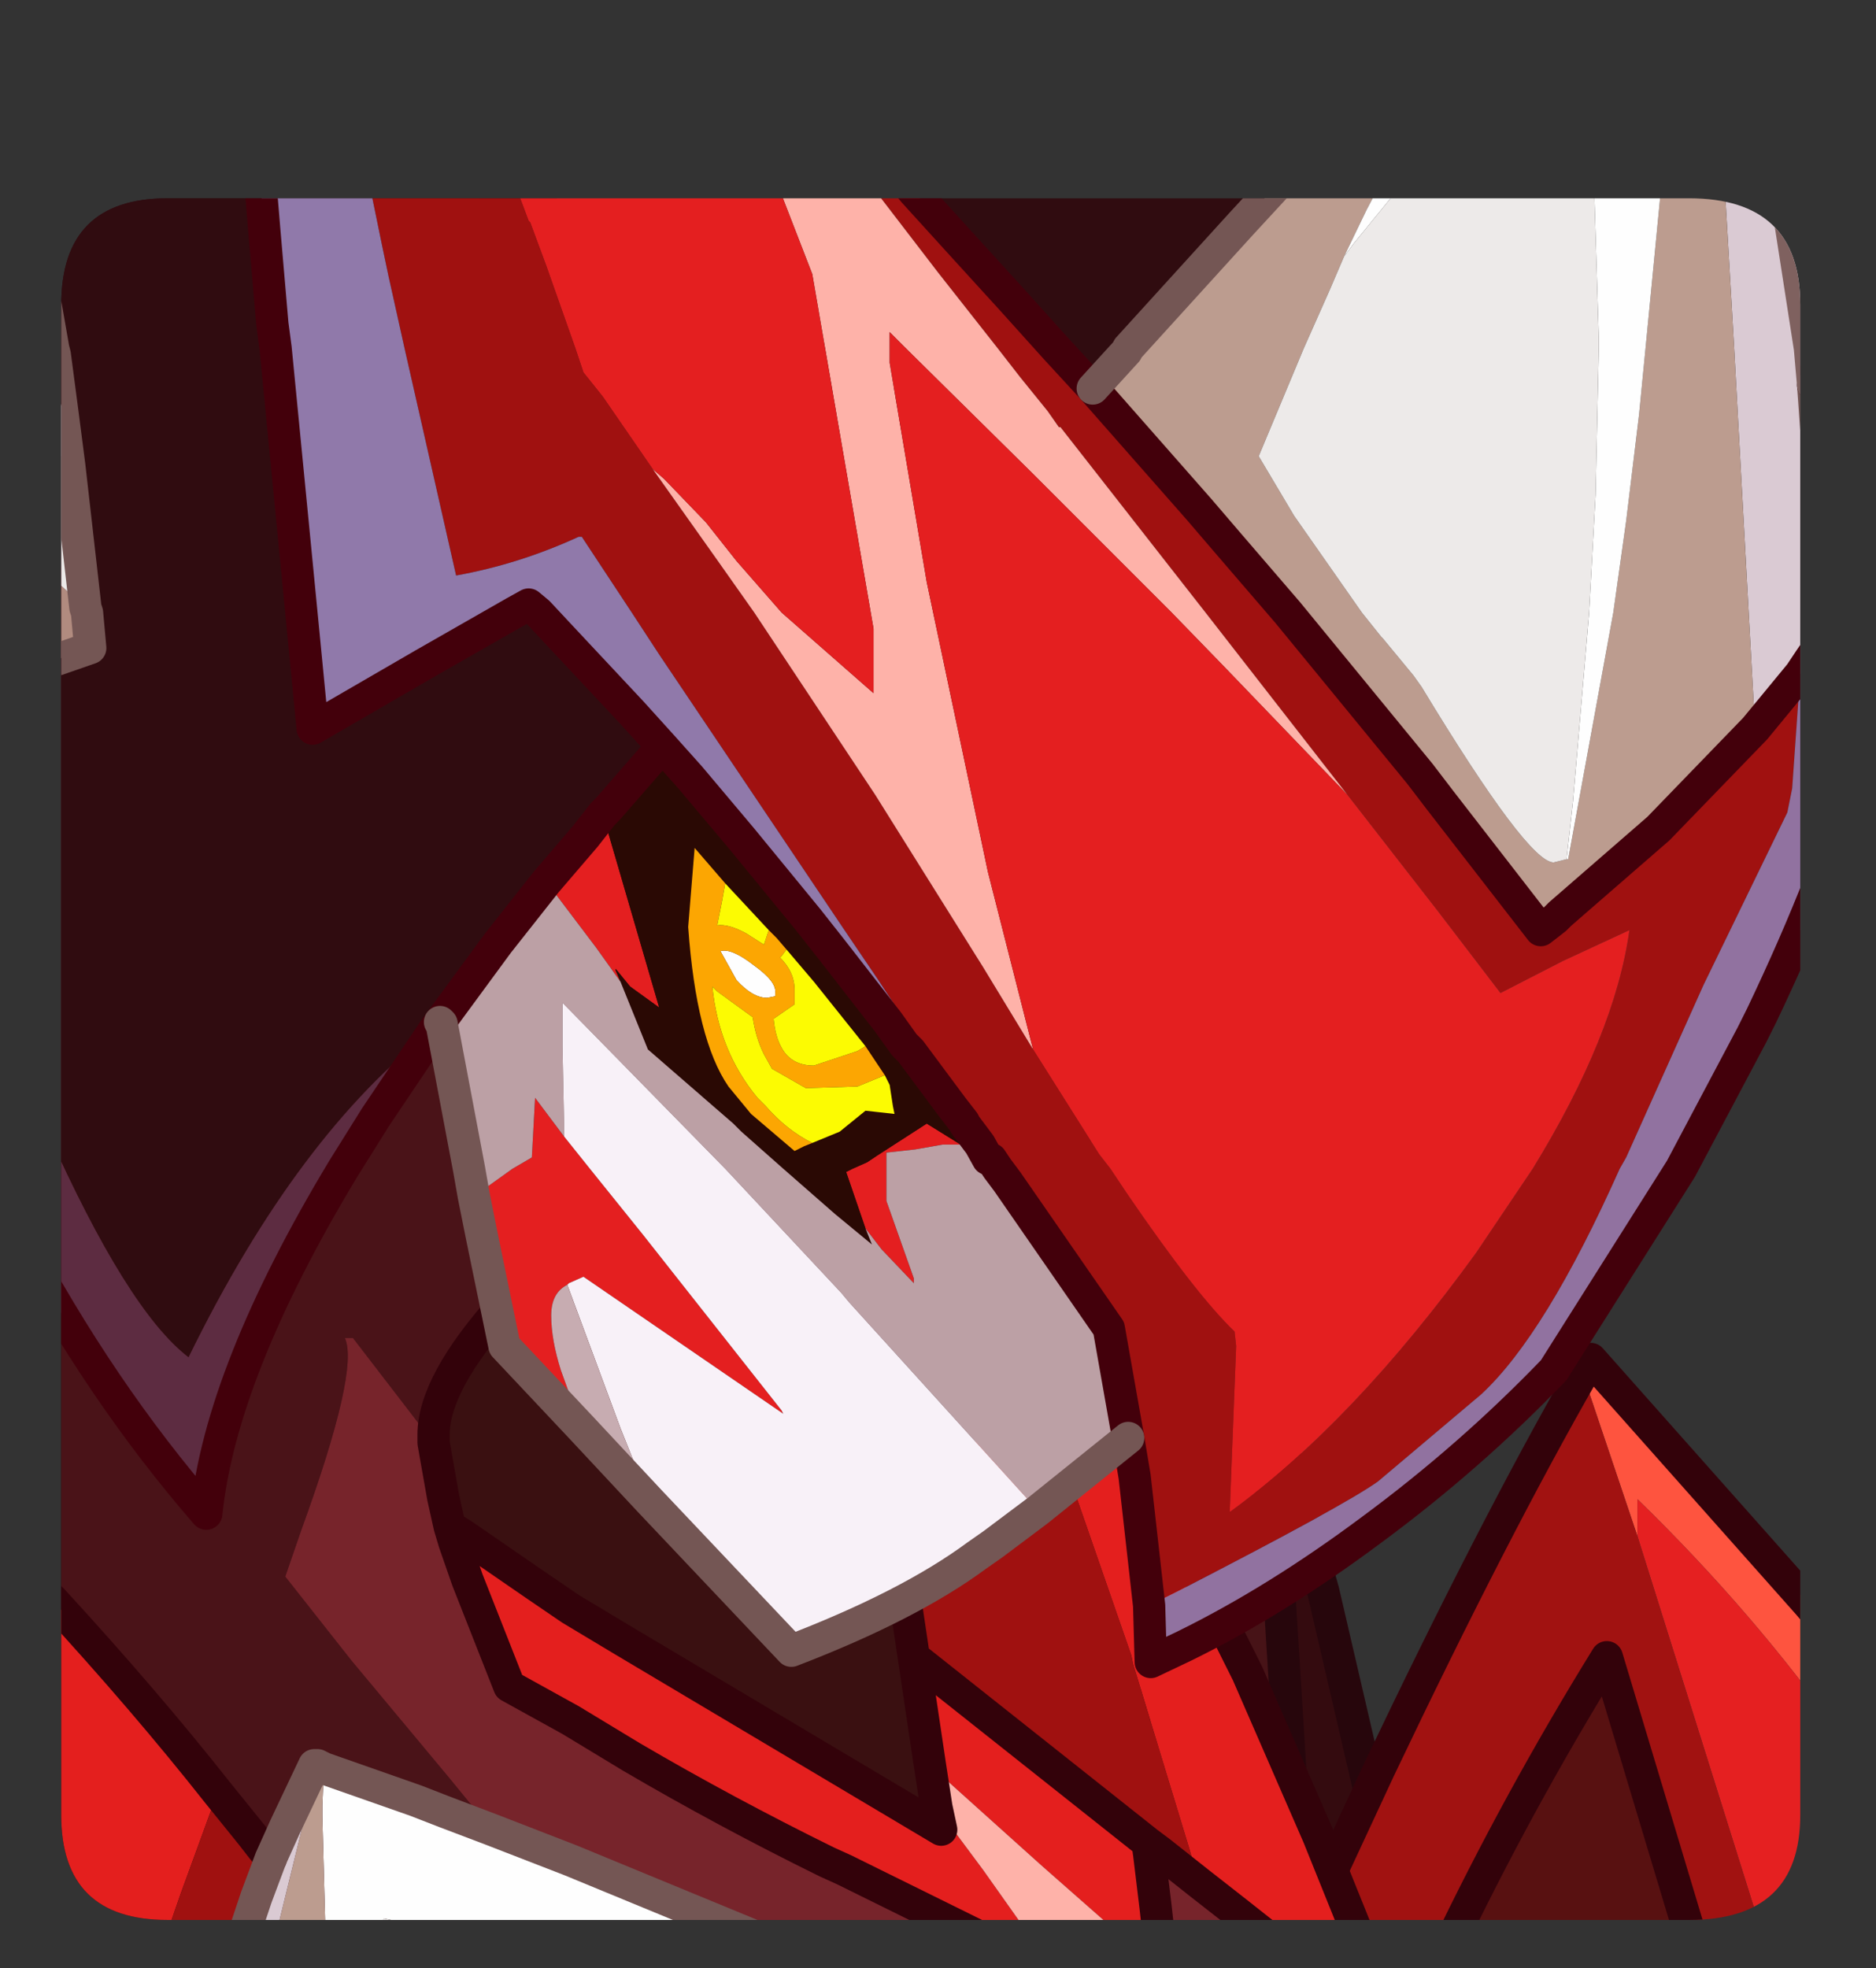 <?xml version="1.0" encoding="UTF-8" standalone="no"?>
<svg xmlns:ffdec="https://www.free-decompiler.com/flash" xmlns:xlink="http://www.w3.org/1999/xlink" ffdec:objectType="frame" height="61.05px" width="58.2px" xmlns="http://www.w3.org/2000/svg">
  <rect width="100%" height="100%" fill="#333333" stroke="none"/>
  <g transform="matrix(1.0, 0.0, 0.0, 1.0, 1.9, 6.15)">
    <clipPath id="clipPath0" transform="matrix(1.0, 0.0, 0.0, 1.0, 0.0, 0.0)">
      <path d="M50.5 0.0 Q53.95 0.0 53.95 3.3 L53.95 50.15 Q53.95 53.4 50.5 53.4 L3.3 53.4 Q0.0 53.4 0.0 50.15 L0.0 3.3 Q0.0 0.0 3.3 0.0 L50.5 0.0" fill="#000000" fill-rule="evenodd" stroke="none"/>
    </clipPath>
    <g clip-path="url(#clipPath0)">
      <use ffdec:characterId="5" height="61.05" transform="matrix(1.0, 0.0, 0.0, 1.0, -1.9, -6.15)" width="58.2" xlink:href="#shape1"/>
    </g>
    <use ffdec:characterId="6" height="53.4" transform="matrix(1.0, 0.0, 0.0, 1.0, 0.0, 0.0)" width="53.95" xlink:href="#shape2"/>
  </g>
  <defs>
    <g id="shape1" transform="matrix(1.0, 0.0, 0.0, 1.0, 1.9, 6.15)">
      <path d="M37.1 35.85 L39.15 43.2 41.1 51.6 41.6 53.9 38.45 53.9 37.75 42.65 37.1 35.85" fill="#340b0f" fill-rule="evenodd" stroke="none"/>
      <path d="M-0.95 -5.65 L4.85 -3.7 Q24.1 3.05 33.15 12.7 L35.0 21.4 35.45 23.9 Q34.4 24.9 33.0 27.2 30.2 31.9 30.2 37.0 L30.45 39.95 31.0 43.35 31.8 48.0 Q32.5 47.95 32.8 47.2 33.2 46.3 33.8 46.0 L33.8 49.2 32.2 53.9 23.45 53.9 23.35 52.75 23.15 50.75 Q20.55 39.55 17.4 36.4 L9.75 53.9 0.55 53.9 0.6 51.2 Q0.6 43.3 -0.25 30.6 L-0.3 30.0 -0.95 21.1 -0.95 -5.65" fill="#2c090f" fill-rule="evenodd" stroke="none"/>
      <path d="M-0.95 21.1 L-0.3 30.0 -0.25 30.6 Q0.6 43.3 0.6 51.2 L0.55 53.9 -0.95 53.9 -0.95 21.1" fill="#1e0508" fill-rule="evenodd" stroke="none"/>
      <path d="M32.2 53.9 L33.8 49.2 33.8 46.0 Q33.2 46.3 32.8 47.2 32.5 47.95 31.8 48.0 L31.0 43.35 30.45 39.95 30.2 37.0 Q30.2 31.9 33.0 27.2 34.4 24.9 35.45 23.9 36.45 29.75 37.1 35.85 L37.75 42.65 38.45 53.9 32.2 53.9" fill="#471317" fill-rule="evenodd" stroke="none"/>
      <path d="M9.75 53.9 L17.4 36.4 Q20.55 39.55 23.15 50.75 L23.35 52.75 23.45 53.9 9.75 53.9" fill="#27090b" fill-rule="evenodd" stroke="none"/>
      <path d="M35.45 23.9 L35.0 21.4 33.15 12.7 Q24.1 3.05 4.85 -3.7 L-0.95 -5.65 M35.45 23.9 Q36.45 29.75 37.1 35.85 L39.15 43.2 41.1 51.6 41.6 53.9 M38.45 53.9 L37.75 42.65 37.1 35.85" fill="none" stroke="#27060c" stroke-linecap="round" stroke-linejoin="round" stroke-width="1.0"/>
      <path d="M48.9 41.5 L47.2 36.45 47.45 36.0 54.2 43.6 55.3 44.9 55.3 47.8 Q52.55 43.9 48.9 40.35 L48.9 41.5" fill="#ff543f" fill-rule="evenodd" stroke="none"/>
      <path d="M52.95 54.4 L48.9 41.5 48.9 40.35 Q52.55 43.9 55.3 47.8 L55.3 54.4 52.95 54.4" fill="#e62021" fill-rule="evenodd" stroke="none"/>
      <path d="M38.25 54.4 L40.9 48.7 Q44.45 41.25 47.2 36.45 L48.9 41.5 52.95 54.4 50.7 54.4 47.95 45.25 Q45.2 49.7 42.95 54.4 L38.25 54.4" fill="#a21211" fill-rule="evenodd" stroke="none"/>
      <path d="M42.95 54.4 Q45.2 49.7 47.95 45.25 L50.7 54.4 42.95 54.4" fill="#581111" fill-rule="evenodd" stroke="none"/>
      <path d="M47.2 36.45 Q44.45 41.25 40.9 48.7 L38.25 54.4 M42.95 54.4 Q45.2 49.7 47.95 45.25 L50.7 54.4 M47.2 36.45 L47.45 36.0 54.2 43.6 55.3 44.9" fill="none" stroke="#33020a" stroke-linecap="round" stroke-linejoin="round" stroke-width="1.0"/>
      <path d="M12.05 41.2 L12.45 41.45 14.7 43.0 15.8 43.75 17.55 44.8 27.3 50.6 27.15 49.9 28.6 51.85 29.45 53.05 30.05 53.9 28.45 53.9 24.3 51.85 23.75 51.6 Q20.6 50.05 17.7 48.35 L15.8 47.2 13.9 46.15 12.6 42.85 12.2 41.7 12.05 41.2 M26.95 48.6 L26.45 45.25 33.7 51.0 33.75 51.35 33.95 53.0 34.05 53.9 32.9 53.9 30.4 51.7 26.95 48.6 M30.2 36.55 L30.45 36.35 31.45 35.6 33.8 39.85 36.05 44.25 36.8 45.75 39.0 50.8 40.25 53.9 37.4 53.9 36.45 53.15 35.3 52.25 35.0 51.2 33.25 45.45 33.2 45.2 30.2 36.55 M3.25 53.9 L0.7 53.9 -0.4 52.55 -0.45 52.5 -0.45 43.3 -0.25 43.5 Q2.6 46.6 4.85 49.45 L3.7 52.6 3.25 53.9" fill="#e51f1e" fill-rule="evenodd" stroke="none"/>
      <path d="M-0.45 52.55 L-0.45 52.5 -0.4 52.55 -0.45 52.55" fill="#751215" fill-rule="evenodd" stroke="none"/>
      <path d="M26.45 45.25 L25.95 41.9 25.65 39.85 27.6 38.5 30.2 36.55 33.2 45.2 33.25 45.45 35.0 51.2 35.3 52.25 34.1 51.3 33.7 51.0 26.45 45.25 M5.65 53.9 L3.25 53.9 3.7 52.6 4.85 49.45 5.9 50.75 6.25 51.2 6.5 51.5 6.05 52.7 5.65 53.9 M0.7 53.9 L-0.45 53.9 -0.45 52.55 -0.4 52.55 0.7 53.9" fill="#a11110" fill-rule="evenodd" stroke="none"/>
      <path d="M21.5 53.9 L12.5 53.9 10.0 53.35 9.9 53.9 8.2 53.9 8.1 50.2 8.1 49.85 8.15 48.7 11.0 49.7 11.9 50.05 13.35 50.6 15.8 51.55 21.5 53.9" fill="#ffffff" fill-rule="evenodd" stroke="none"/>
      <path d="M13.8 29.25 L15.55 32.2 13.75 34.3 Q11.55 36.75 11.55 38.35 L11.55 38.6 9.05 35.35 8.8 35.35 Q9.25 36.35 7.45 41.3 L6.95 42.75 9.0 45.35 12.0 48.95 13.35 50.6 11.9 50.05 11.0 49.7 8.15 48.7 7.95 48.6 7.85 48.6 6.95 50.5 6.5 51.5 6.25 51.2 5.9 50.75 4.85 49.45 Q2.6 46.6 -0.25 43.5 L-0.45 43.3 -0.45 10.95 Q5.55 17.0 9.5 22.6 L11.3 25.25 13.8 29.25" fill="#4a1318" fill-rule="evenodd" stroke="none"/>
      <path d="M13.8 29.25 L15.8 25.25 16.2 24.6 20.6 29.75 25.0 35.25 25.4 38.1 25.65 39.85 25.95 41.9 26.45 45.25 26.95 48.6 27.15 49.9 27.3 50.6 17.55 44.8 15.8 43.75 14.7 43.0 12.45 41.45 12.05 41.2 11.85 40.3 11.55 38.6 11.55 38.35 Q11.55 36.75 13.75 34.3 L15.55 32.2 13.8 29.25" fill="#3a1011" fill-rule="evenodd" stroke="none"/>
      <path d="M11.55 38.6 L11.85 40.3 12.05 41.2 12.2 41.7 12.6 42.85 13.9 46.15 15.8 47.2 17.7 48.35 Q20.6 50.05 23.75 51.6 L24.3 51.85 28.45 53.9 21.5 53.9 15.8 51.55 13.35 50.6 12.0 48.95 9.0 45.35 6.95 42.75 7.45 41.3 Q9.25 36.35 8.8 35.35 L9.05 35.35 11.55 38.6 M37.4 53.9 L34.05 53.9 33.95 53.0 33.75 51.35 33.7 51.0 34.1 51.3 35.3 52.25 36.45 53.15 37.4 53.9" fill="#77242b" fill-rule="evenodd" stroke="none"/>
      <path d="M27.15 49.9 L26.95 48.6 30.4 51.7 32.9 53.9 30.05 53.9 29.45 53.05 28.6 51.85 27.15 49.9" fill="#ffb3aa" fill-rule="evenodd" stroke="none"/>
      <path d="M8.2 53.9 L6.65 53.9 7.95 48.6 8.15 48.7 8.1 49.85 8.1 50.2 8.2 53.9" fill="#bd9d90" fill-rule="evenodd" stroke="none"/>
      <path d="M12.5 53.9 L9.9 53.9 10.0 53.35 12.5 53.9" fill="#eeebea" fill-rule="evenodd" stroke="none"/>
      <path d="M6.65 53.9 L5.65 53.9 6.05 52.7 6.5 51.5 6.95 50.5 7.85 48.6 7.95 48.6 6.65 53.9" fill="#dbcbd4" fill-rule="evenodd" stroke="none"/>
      <path d="M25.65 39.85 L25.4 38.1 25.0 35.25 20.6 29.75 16.2 24.6 15.8 25.25 13.8 29.25 15.55 32.2 13.75 34.3 Q11.55 36.75 11.55 38.35 L11.55 38.6 11.85 40.3 12.05 41.2 12.45 41.45 14.7 43.0 15.8 43.75 17.55 44.8 27.3 50.6 27.15 49.9 26.95 48.6 26.45 45.25 25.95 41.9 25.65 39.85 27.6 38.5 30.2 36.55 30.45 36.35 31.45 35.6 33.8 39.85 36.05 44.25 36.8 45.75 39.0 50.8 40.25 53.9 M-0.45 10.95 Q5.55 17.0 9.5 22.6 L11.3 25.25 13.8 29.25 M28.45 53.9 L24.3 51.85 23.75 51.6 Q20.6 50.05 17.7 48.35 L15.8 47.2 13.9 46.15 12.6 42.85 12.2 41.7 12.05 41.2 M35.3 52.25 L36.45 53.15 37.4 53.9 M33.7 51.0 L33.75 51.35 33.95 53.0 34.05 53.9 M35.3 52.25 L34.1 51.3 33.7 51.0 26.45 45.25 M6.5 51.5 L6.25 51.2 5.9 50.75 4.85 49.45 Q2.6 46.6 -0.25 43.5 L-0.45 43.3" fill="none" stroke="#33020a" stroke-linecap="round" stroke-linejoin="round" stroke-width="1.0"/>
      <path d="M13.35 50.6 L15.8 51.55 21.5 53.9 M7.95 48.6 L7.85 48.6 6.95 50.5 6.5 51.5 6.05 52.7 5.65 53.9 M8.15 48.7 L7.95 48.6 M13.35 50.6 L11.9 50.05 11.0 49.7 8.15 48.7" fill="none" stroke="#745654" stroke-linecap="round" stroke-linejoin="round" stroke-width="1.0"/>
      <path d="M28.75 29.8 L28.6 29.35 28.15 28.6 28.1 28.55 27.75 28.0 26.4 25.85 25.35 24.25 24.3 22.7 18.55 14.15 17.7 12.85 16.15 10.5 16.05 10.5 Q14.2 11.35 12.25 11.7 L10.65 4.65 10.15 2.4 9.95 1.45 9.55 -0.5 14.05 -0.5 14.5 0.7 14.55 0.75 15.05 2.1 15.95 4.65 16.2 5.4 16.8 6.15 18.35 8.4 20.3 11.15 21.5 12.85 25.25 18.5 28.6 23.85 30.15 26.4 32.2 29.65 32.55 30.1 33.05 30.85 Q35.2 34.0 36.4 35.15 L36.45 35.6 36.25 40.75 Q40.1 37.95 43.9 32.7 L45.65 30.1 Q48.2 25.95 48.65 22.7 L46.6 23.65 44.65 24.65 42.7 22.1 39.9 18.5 35.5 12.85 31.0 7.1 30.95 7.1 30.6 6.6 29.75 5.55 29.05 4.65 27.2 2.3 25.05 -0.5 26.2 -0.5 26.45 -0.2 27.95 1.45 29.5 3.15 30.85 4.65 32.0 5.9 35.3 9.65 36.2 10.7 38.05 12.85 42.15 17.85 42.8 18.7 45.9 22.7 46.35 22.35 46.5 22.2 49.55 19.55 52.55 16.45 53.95 14.75 53.7 18.3 53.55 19.05 50.95 24.4 48.55 29.75 48.35 30.1 Q46.05 35.25 44.05 37.1 L40.85 39.8 Q39.8 40.55 34.65 43.2 L33.75 43.65 33.3 39.65 33.1 38.45 32.5 35.05 29.35 30.5 29.05 30.1 28.85 29.8 28.75 29.8" fill="#a11110" fill-rule="evenodd" stroke="none"/>
      <path d="M22.15 -0.5 L25.05 -0.5 27.2 2.3 29.05 4.65 29.75 5.55 30.6 6.6 30.95 7.1 31.0 7.1 35.5 12.85 39.9 18.5 36.1 14.55 34.45 12.85 30.1 8.5 26.2 4.65 25.7 4.15 25.7 5.1 26.85 11.9 27.05 12.85 28.75 20.9 30.15 26.4 28.6 23.85 25.25 18.5 21.5 12.85 20.3 11.15 18.35 8.4 18.7 8.7 20.0 10.05 20.95 11.25 22.35 12.85 25.2 15.35 25.2 13.35 23.3 2.35 22.35 -0.1 22.15 -0.5" fill="#ffb3aa" fill-rule="evenodd" stroke="none"/>
      <path d="M6.2 -0.5 L6.2 -0.2 6.3 1.0 6.55 3.9 6.65 4.65 7.45 12.85 7.8 16.45 11.25 14.45 14.05 12.85 14.5 12.6 14.8 12.85 15.5 13.6 17.7 15.95 18.65 17.0 16.95 18.95 16.8 19.1 16.25 19.8 15.05 21.2 13.55 23.1 11.75 25.55 11.6 25.75 Q7.35 29.0 3.95 35.95 2.05 34.5 -0.45 28.9 L-1.0 27.6 -1.4 26.65 -1.4 14.75 0.9 13.95 0.8 12.85 0.75 12.7 0.25 8.3 0.05 6.75 -0.2 4.85 -0.25 4.65 -1.15 -0.5 6.2 -0.5 M26.2 -0.5 L37.8 -0.5 36.6 0.8 33.1 4.65 33.05 4.75 32.0 5.9 30.85 4.65 29.5 3.15 27.95 1.45 26.45 -0.2 26.2 -0.5" fill="#300c10" fill-rule="evenodd" stroke="none"/>
      <path d="M14.05 -0.5 L22.15 -0.5 22.35 -0.1 23.3 2.35 25.2 13.35 25.2 15.35 22.35 12.85 20.95 11.25 20.0 10.05 18.7 8.7 18.35 8.4 16.8 6.15 16.2 5.4 15.95 4.65 15.05 2.1 14.55 0.75 14.5 0.7 14.05 -0.5 M16.15 38.15 L13.75 35.6 13.05 32.2 12.8 30.95 13.3 30.6 14.0 30.1 14.6 29.75 14.7 27.9 15.6 29.1 16.4 30.1 18.05 32.15 22.35 37.6 22.4 37.7 16.2 33.45 15.75 33.65 15.7 33.7 Q15.2 33.95 15.2 34.65 15.2 35.4 15.5 36.35 L16.15 38.15 M39.9 18.5 L42.7 22.1 44.65 24.65 46.6 23.65 48.65 22.7 Q48.2 25.95 45.65 30.1 L43.9 32.7 Q40.1 37.95 36.25 40.75 L36.45 35.6 36.4 35.15 Q35.2 34.0 33.05 30.85 L32.55 30.1 32.2 29.65 30.15 26.4 28.75 20.9 27.05 12.85 26.85 11.9 25.7 5.1 25.7 4.15 26.2 4.65 30.1 8.5 34.45 12.85 36.1 14.55 39.9 18.5 M15.05 21.2 L16.25 19.8 16.8 19.1 18.55 25.1 17.65 24.45 17.2 23.9 17.2 23.95 17.35 24.3 16.6 23.25 15.05 21.2 M27.9 29.35 L27.35 29.35 26.5 29.5 25.6 29.6 25.6 31.1 26.45 33.5 26.45 33.65 25.45 32.6 24.95 31.95 24.35 30.2 24.55 30.1 25.0 29.9 25.3 29.7 26.85 28.7 27.9 29.35" fill="#e51f20" fill-rule="evenodd" stroke="none"/>
      <path d="M11.6 25.75 L9.75 28.5 8.75 30.1 Q4.95 36.4 4.5 40.8 1.2 37.0 -1.4 32.1 L-1.4 26.65 -1.0 27.6 -0.45 28.9 Q2.05 34.5 3.95 35.95 7.35 29.0 11.6 25.75" fill="#5d2c41" fill-rule="evenodd" stroke="none"/>
      <path d="M53.45 -0.5 L55.4 -0.5 54.55 4.65 54.35 5.8 54.25 4.65 53.45 -0.5 M54.9 13.35 L55.05 13.1 55.15 12.85 55.65 11.95 55.7 11.85 55.7 11.9 55.7 12.85 55.7 13.85 55.75 15.45 55.8 17.55 Q54.85 20.95 52.75 25.35 L52.45 25.95 50.25 30.1 46.3 36.35 Q43.7 39.05 40.65 41.3 37.7 43.5 34.85 44.9 L33.8 45.4 33.75 43.65 34.65 43.2 Q39.8 40.55 40.85 39.8 L44.05 37.1 Q46.05 35.25 48.35 30.1 L48.55 29.75 50.95 24.4 53.55 19.05 53.7 18.3 53.95 14.75 54.25 14.3 54.9 13.35" fill="#9272a1" fill-rule="evenodd" stroke="none"/>
      <path d="M-1.4 14.75 L-1.4 10.75 0.75 12.7 0.8 12.85 0.9 13.95 -1.4 14.75" fill="#b28c7f" fill-rule="evenodd" stroke="none"/>
      <path d="M51.6 -0.5 L53.45 -0.5 54.25 4.65 54.35 5.8 54.85 12.85 54.85 12.9 54.9 13.35 54.25 14.3 53.95 14.75 52.55 16.45 52.35 12.85 51.9 4.65 51.6 -0.5" fill="#dbcbd4" fill-rule="evenodd" stroke="none"/>
      <path d="M37.8 -0.5 L40.95 -0.5 40.5 0.35 39.8 1.8 39.35 2.85 38.55 4.65 37.15 8.0 38.25 9.85 40.35 12.85 40.95 13.6 41.0 13.65 41.95 14.8 42.2 15.15 Q45.5 20.6 46.3 20.6 L46.7 20.5 46.75 20.5 48.15 12.85 48.55 10.0 48.95 6.7 49.15 4.65 49.65 -0.5 51.6 -0.5 51.9 4.65 52.35 12.85 52.55 16.45 49.55 19.55 46.5 22.2 46.35 22.35 45.9 22.7 42.8 18.7 42.15 17.85 38.05 12.85 36.2 10.7 35.3 9.65 32.0 5.9 33.05 4.75 33.1 4.65 36.6 0.8 37.8 -0.5" fill="#bd9d90" fill-rule="evenodd" stroke="none"/>
      <path d="M40.95 -0.5 L41.65 -0.5 40.1 1.4 39.8 1.8 40.5 0.35 40.95 -0.5 M47.55 -0.5 L49.65 -0.5 49.15 4.65 48.95 6.7 48.55 10.0 48.15 12.85 46.75 20.5 46.7 20.5 46.9 18.7 47.4 12.85 47.6 9.2 47.7 4.65 47.7 4.35 47.55 -0.5 M-1.4 6.3 L-1.4 -0.5 -1.15 -0.5 -0.25 4.65 -0.2 4.85 0.05 6.75 0.25 8.3 -0.75 7.1 -1.4 6.3 M20.45 23.35 Q20.8 23.25 21.5 23.8 22.2 24.3 22.15 24.65 L22.15 24.75 21.9 24.8 Q21.45 24.8 20.95 24.25 L20.45 23.35" fill="#ffffff" fill-rule="evenodd" stroke="none"/>
      <path d="M41.65 -0.5 L47.55 -0.5 47.7 4.35 47.7 4.65 47.6 9.2 47.4 12.85 46.9 18.7 46.7 20.5 46.3 20.6 Q45.5 20.6 42.2 15.15 L41.95 14.8 41.0 13.65 40.95 13.6 40.35 12.85 38.25 9.85 37.15 8.0 38.55 4.65 39.35 2.85 39.8 1.8 40.1 1.4 41.65 -0.5 M-1.4 10.75 L-1.4 6.3 -0.75 7.1 0.25 8.3 0.75 12.7 -1.4 10.75" fill="#eeebea" fill-rule="evenodd" stroke="none"/>
      <path d="M6.2 -0.5 L9.55 -0.5 9.95 1.45 10.15 2.4 10.65 4.65 12.25 11.7 Q14.2 11.35 16.05 10.5 L16.15 10.5 17.7 12.85 18.55 14.15 24.3 22.7 25.35 24.25 26.4 25.85 27.75 28.0 28.1 28.55 28.15 28.6 28.6 29.35 28.75 29.8 28.5 29.35 28.05 28.75 28.0 28.65 27.65 28.2 26.35 26.45 26.15 26.25 25.65 25.55 23.9 23.3 23.15 22.35 21.1 19.85 19.5 17.95 18.65 17.0 17.7 15.95 15.5 13.6 14.8 12.85 14.5 12.6 14.05 12.85 11.25 14.45 7.8 16.45 7.45 12.85 6.65 4.65 6.55 3.9 6.3 1.0 6.2 -0.2 6.2 -0.5" fill="#9179ab" fill-rule="evenodd" stroke="none"/>
      <path d="M18.65 17.0 L19.5 17.95 21.1 19.85 23.15 22.35 23.9 23.3 25.65 25.55 26.15 26.25 26.35 26.45 27.65 28.2 28.0 28.65 28.05 28.75 28.5 29.35 28.75 29.8 28.85 29.8 29.05 30.1 27.9 29.35 26.85 28.7 25.3 29.7 25.0 29.9 24.55 30.1 24.35 30.2 24.95 31.95 25.15 32.45 24.0 31.5 22.4 30.1 21.1 28.95 20.85 28.7 18.2 26.4 17.35 24.3 17.2 23.95 17.2 23.9 17.65 24.45 18.55 25.1 16.8 19.1 16.95 18.95 18.65 17.0 M21.95 22.7 L20.6 21.25 19.65 20.15 19.45 22.6 Q19.7 26.1 20.7 27.55 L21.4 28.4 22.75 29.55 23.05 29.4 23.3 29.3 24.15 28.95 24.95 28.3 25.85 28.4 25.8 28.15 25.7 27.5 25.55 27.2 24.95 26.3 23.35 24.3 22.5 23.3 22.2 22.95 21.95 22.7" fill="#2a0904" fill-rule="evenodd" stroke="none"/>
      <path d="M33.1 38.45 L30.3 40.7 24.45 34.25 24.2 33.95 20.6 30.1 15.55 24.95 15.55 26.3 15.6 28.7 15.6 29.1 14.7 27.9 14.6 29.75 14.0 30.1 13.3 30.6 12.8 30.95 12.65 30.1 11.8 25.6 11.75 25.55 13.55 23.1 15.05 21.2 16.6 23.25 17.35 24.3 18.2 26.4 20.85 28.7 21.1 28.95 22.4 30.1 24.0 31.5 25.15 32.45 24.95 31.95 25.45 32.6 26.45 33.65 26.45 33.5 25.6 31.1 25.6 29.6 26.5 29.5 27.35 29.35 27.9 29.35 29.05 30.1 29.35 30.5 32.5 35.05 33.1 38.45" fill="#bda1a6" fill-rule="evenodd" stroke="none"/>
      <path d="M30.3 40.7 L28.9 41.75 28.4 42.1 Q26.3 43.65 22.65 45.05 L18.25 40.4 17.35 38.15 15.7 33.7 15.75 33.65 16.2 33.45 22.4 37.7 22.35 37.6 18.05 32.15 16.4 30.1 15.6 29.1 15.6 28.7 15.55 26.3 15.55 24.95 20.6 30.1 24.2 33.95 24.45 34.25 30.3 40.7" fill="#f9f2f9" fill-rule="evenodd" stroke="none"/>
      <path d="M20.6 21.25 L20.5 21.8 20.35 22.55 Q20.7 22.5 21.25 22.8 L21.8 23.15 21.95 22.7 22.2 22.95 22.5 23.3 22.35 23.5 22.3 23.55 Q22.75 24.0 22.75 24.55 L22.75 25.0 22.1 25.45 Q22.15 26.0 22.35 26.35 22.65 26.9 23.35 26.9 L24.7 26.45 24.95 26.3 25.55 27.2 24.7 27.55 23.1 27.6 22.05 27.0 21.8 26.55 Q21.55 26.05 21.45 25.4 L20.35 24.6 20.2 24.45 Q20.4 26.45 21.6 27.9 L21.85 28.15 Q22.5 28.9 23.3 29.3 L23.05 29.4 22.75 29.55 21.4 28.4 20.7 27.55 Q19.7 26.1 19.45 22.6 L19.65 20.15 20.6 21.25 M20.45 23.35 L20.95 24.25 Q21.45 24.8 21.9 24.8 L22.15 24.75 22.15 24.65 Q22.2 24.3 21.5 23.8 20.8 23.25 20.45 23.35" fill="#fda702" fill-rule="evenodd" stroke="none"/>
      <path d="M21.95 22.7 L21.8 23.15 21.25 22.8 Q20.7 22.5 20.35 22.55 L20.5 21.8 20.6 21.25 21.95 22.7 M23.3 29.3 Q22.5 28.9 21.85 28.15 L21.6 27.9 Q20.4 26.45 20.2 24.45 L20.35 24.6 21.45 25.4 Q21.55 26.05 21.8 26.55 L22.05 27.0 23.1 27.6 24.7 27.55 25.55 27.2 25.7 27.5 25.8 28.15 25.85 28.4 24.95 28.3 24.15 28.95 23.3 29.3 M24.95 26.3 L24.7 26.45 23.35 26.9 Q22.65 26.9 22.35 26.35 22.15 26.0 22.1 25.45 L22.75 25.0 22.75 24.55 Q22.75 24.0 22.3 23.55 L22.35 23.5 22.5 23.3 23.35 24.3 24.95 26.3" fill="#fdfc02" fill-rule="evenodd" stroke="none"/>
      <path d="M18.25 40.4 L16.15 38.15 15.5 36.35 Q15.2 35.4 15.2 34.65 15.2 33.95 15.7 33.7 L17.35 38.15 18.25 40.4" fill="#c8adb2" fill-rule="evenodd" stroke="none"/>
      <path d="M6.2 -0.5 L6.2 -0.2 6.3 1.0 6.55 3.9 6.65 4.65 7.45 12.85 7.8 16.45 11.25 14.45 14.05 12.85 14.5 12.6 14.8 12.85 15.5 13.6 17.7 15.95 18.65 17.0 19.5 17.95 21.1 19.85 23.15 22.35 23.9 23.3 25.65 25.55 26.15 26.25 26.35 26.45 27.65 28.2 28.0 28.65 28.05 28.75 28.5 29.35 28.75 29.8 28.85 29.8 29.05 30.1 29.35 30.5 32.5 35.05 33.1 38.45 33.3 39.65 33.75 43.65 33.8 45.4 34.85 44.9 Q37.7 43.5 40.65 41.3 43.7 39.05 46.3 36.35 L50.25 30.1 52.45 25.95 52.75 25.35 Q54.85 20.95 55.8 17.55 L55.75 15.45 55.7 13.85 55.7 12.85 55.7 11.9 55.7 11.85 55.65 11.95 55.15 12.85 55.05 13.1 54.9 13.35 54.25 14.3 53.95 14.75 52.55 16.45 49.55 19.55 46.5 22.2 46.35 22.35 45.9 22.7 42.8 18.7 42.15 17.85 38.05 12.85 36.2 10.7 35.3 9.65 32.0 5.9 30.85 4.65 29.5 3.15 27.95 1.45 26.45 -0.2 26.2 -0.5 M11.75 25.55 L11.6 25.75 9.75 28.5 8.75 30.1 Q4.95 36.4 4.5 40.8 1.2 37.0 -1.4 32.1 M15.05 21.2 L13.55 23.1 11.75 25.55 M16.8 19.1 L16.25 19.8 15.05 21.2 M16.8 19.1 L16.95 18.95 18.65 17.0" fill="none" stroke="#43000b" stroke-linecap="round" stroke-linejoin="round" stroke-width="1.0"/>
      <path d="M54.35 5.8 L54.85 12.85 54.85 12.9 54.9 13.35 M33.1 38.45 L30.3 40.7 28.9 41.75 28.4 42.1 Q26.3 43.65 22.65 45.05 L18.25 40.4 16.15 38.15 13.75 35.6 13.05 32.2 12.8 30.95 12.65 30.1 11.8 25.6 11.75 25.55 M32.0 5.9 L33.05 4.75 33.1 4.65 36.6 0.8 37.8 -0.5 M-1.15 -0.5 L-0.25 4.65 -0.2 4.85 0.05 6.75 0.25 8.3 0.75 12.7 0.8 12.85 0.9 13.95 -1.4 14.75" fill="none" stroke="#745654" stroke-linecap="round" stroke-linejoin="round" stroke-width="1.0"/>
      <path d="M55.4 -0.5 L54.55 4.65 54.35 5.8" fill="none" stroke="#33030b" stroke-linecap="round" stroke-linejoin="round" stroke-width="1.0"/>
      <path d="M54.35 5.8 L54.25 4.65 53.45 -0.5" fill="none" stroke="#80615f" stroke-linecap="round" stroke-linejoin="round" stroke-width="1.0"/>
    </g>
    <g id="shape2" transform="matrix(1.0, 0.0, 0.0, 1.0, 0.0, 0.0)">
      <path d="M50.5 0.0 Q53.95 0.0 53.95 3.3 L53.95 50.15 Q53.95 53.4 50.5 53.4 L3.3 53.4 Q0.0 53.4 0.0 50.15 L0.0 3.3 Q0.0 0.0 3.3 0.0 L50.5 0.0" fill="#000000" fill-opacity="0.004" fill-rule="evenodd" stroke="none"/>
    </g>
  </defs>
</svg>
